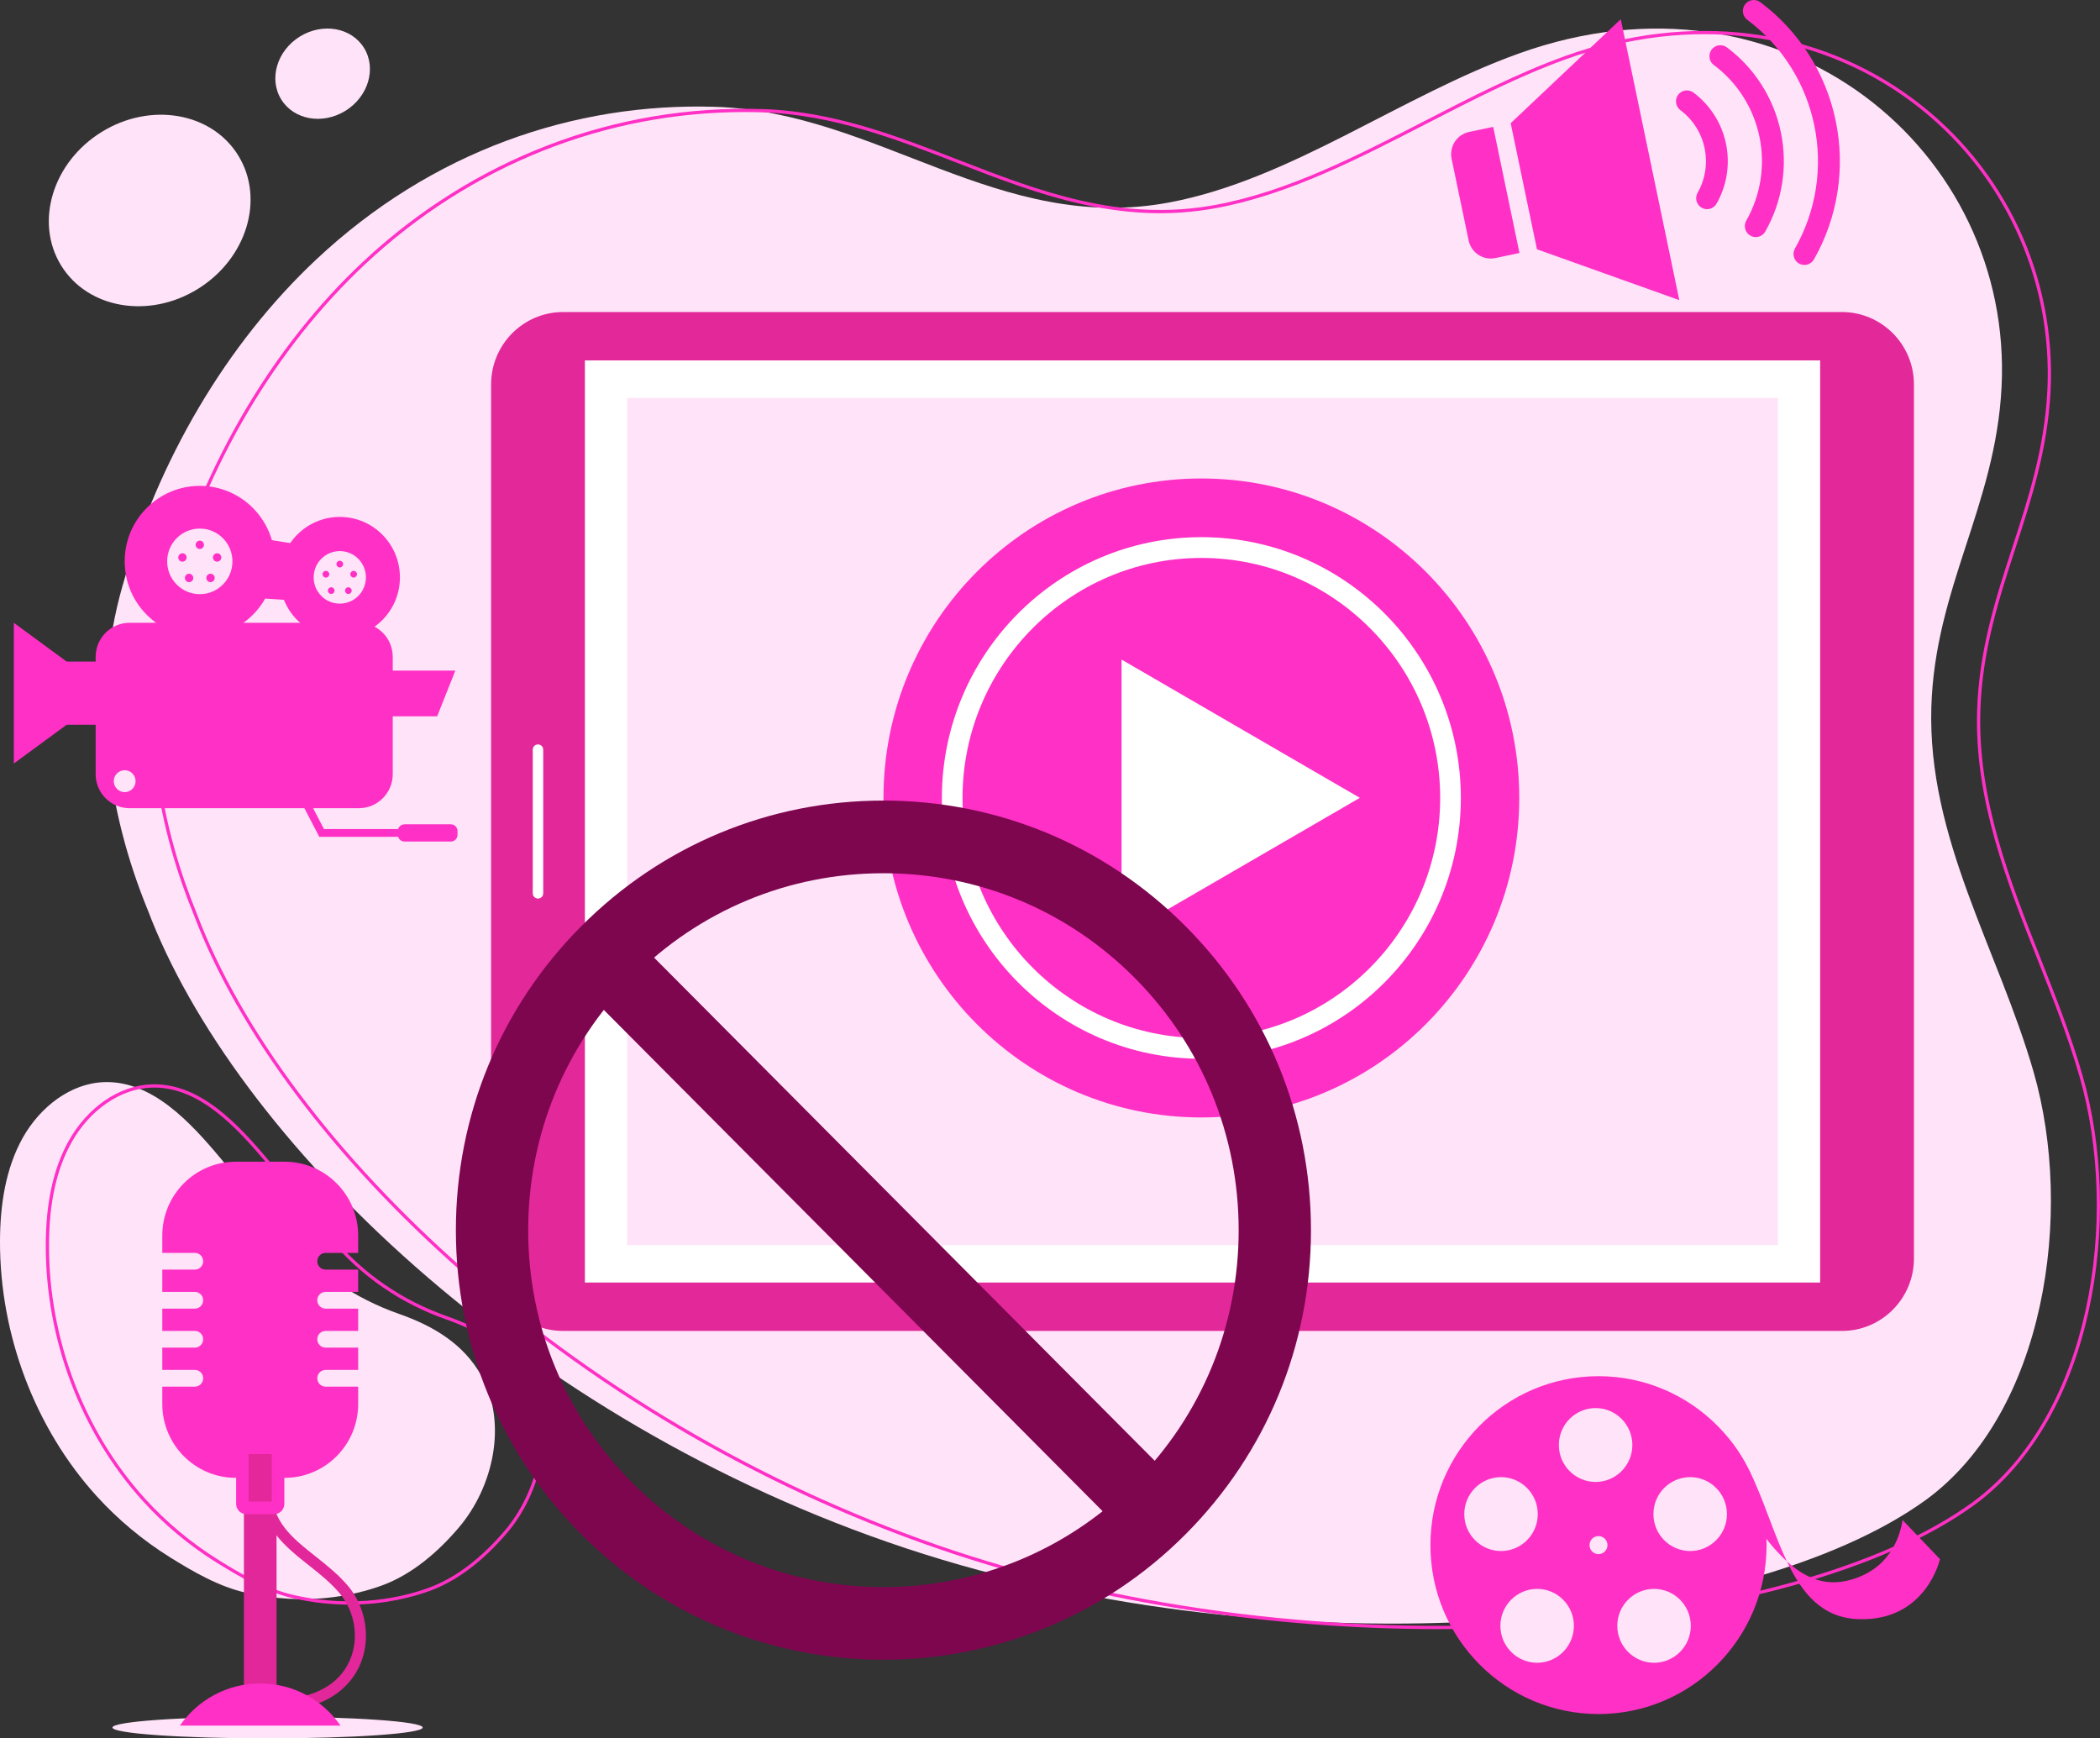 <svg width="180" height="149" viewBox="0 0 180 149" fill="none" xmlns="http://www.w3.org/2000/svg">
<rect x="0" y="0" width="180" height="149" fill="#333333" stroke="none"/>
<g clip-path="url(#clip0_764_10576)">
<path d="M16.945 24.773C21.145 22.181 22.707 17.066 20.434 13.348C18.162 9.63 12.915 8.717 8.716 11.309C4.517 13.901 2.955 19.017 5.227 22.735C7.5 26.453 12.746 27.366 16.945 24.773Z" fill="#FFE4F9"/>
<path d="M29.601 9.502C31.565 8.289 32.285 5.88 31.21 4.121C30.134 2.361 27.671 1.918 25.707 3.13C23.743 4.342 23.023 6.752 24.098 8.511C25.173 10.27 27.637 10.714 29.601 9.502Z" fill="#FFE4F9"/>
<path d="M165.08 128.557C175.327 121.06 177.787 103.951 174.308 91.878C171.295 81.421 165.203 71.861 165.544 60.596C165.852 50.381 171.042 43.356 171.561 33.201C172.594 12.996 153.004 -3.61 130.175 4.59C120.028 8.235 110.642 15.395 100.232 17.352C85.632 20.098 75.216 9.602 61.306 9.157C49.169 8.77 36.987 12.982 27.129 22.221C19.377 29.487 13.551 39.466 10.481 50.285C7.803 59.726 9.17 69.456 12.659 77.985L165.078 128.558L165.08 128.557Z" fill="#FFE4F9"/>
<path d="M59.45 71.794L12.66 77.984C20.021 97.468 44.814 121.811 77.646 132.704C110.478 143.598 149.722 139.698 165.079 128.556L164.475 115.722L59.45 71.793V71.794Z" fill="#FFE4F9"/>
<path d="M8.259 128.207C3.004 122.406 -0.021 114.409 0 106.377C0.008 103.313 0.471 100.167 1.946 97.529C3.421 94.891 6.048 92.839 8.944 92.751C13.02 92.627 16.275 96.13 18.972 99.362C20.773 101.52 22.573 103.676 24.373 105.834C27.017 109.002 30.44 111.303 34.234 112.63C37.134 113.645 39.755 115.199 41.264 117.927C43.507 121.979 42.296 127.44 39.327 130.931C37.532 133.042 35.311 134.947 32.756 135.887C30.316 136.784 26.135 137.666 21.089 136.519C18.765 135.991 16.628 134.76 14.58 133.484C12.261 132.038 10.123 130.264 8.26 128.208L8.259 128.207Z" fill="#FFE4F9"/>
<path d="M123.35 139.637C108.954 139.637 94.425 137.403 81.665 133.169C66.286 128.066 51.731 119.71 39.573 109.003C28.551 99.297 20.39 88.417 16.593 78.367C13.883 71.741 11.303 61.54 14.412 50.579C17.524 39.61 23.45 29.62 31.097 22.451C40.542 13.599 52.712 8.939 65.373 9.349C71.437 9.542 76.903 11.664 82.19 13.716C89.002 16.359 96.047 19.093 104.269 17.547C110.438 16.387 116.36 13.335 122.087 10.384C126.011 8.362 130.068 6.271 134.19 4.79C144.86 0.957 155.742 2.319 164.049 8.528C171.884 14.384 176.263 23.734 175.762 33.539C175.506 38.536 174.105 42.836 172.751 46.996C171.35 51.296 169.901 55.743 169.744 60.932C169.516 68.498 172.254 75.43 174.903 82.135C176.189 85.39 177.519 88.758 178.503 92.17C182.017 104.366 179.506 121.477 169.223 129.001C161.544 134.572 147.973 138.348 131.987 139.364C129.123 139.546 126.239 139.636 123.349 139.636L123.35 139.637ZM63.855 9.604C51.815 9.604 40.302 14.206 31.287 22.655C23.676 29.79 17.777 39.734 14.679 50.656C11.592 61.539 14.156 71.676 16.852 78.264C20.635 88.275 28.768 99.116 39.756 108.793C51.886 119.476 66.409 127.813 81.753 132.904C97.042 137.977 114.875 140.174 131.971 139.086C147.906 138.073 161.425 134.316 169.061 128.775C179.246 121.325 181.724 104.352 178.237 92.248C177.258 88.849 175.93 85.488 174.646 82.238C171.987 75.508 169.238 68.549 169.468 60.924C169.626 55.696 171.08 51.229 172.487 46.909C173.837 42.767 175.232 38.484 175.485 33.525C175.981 23.813 171.645 14.553 163.884 8.752C155.653 2.601 144.866 1.253 134.285 5.053C130.179 6.529 126.131 8.615 122.215 10.632C116.469 13.592 110.53 16.654 104.321 17.822C96.022 19.38 88.939 16.633 82.09 13.977C76.825 11.933 71.381 9.821 65.364 9.628C64.86 9.612 64.357 9.604 63.854 9.604H63.855Z" fill="#FF30C5"/>
<path d="M29.962 137.535C28.488 137.535 26.861 137.383 25.12 136.987C22.718 136.441 20.479 135.124 18.568 133.934C16.209 132.463 14.072 130.679 12.219 128.632C6.926 122.789 3.902 114.798 3.923 106.707C3.933 103.052 4.576 100.137 5.887 97.79C7.512 94.883 10.239 93.026 13.002 92.941C17.135 92.809 20.396 96.314 23.14 99.601L28.542 106.073C31.106 109.145 34.495 111.481 38.342 112.827C41.797 114.037 44.121 115.79 45.448 118.188C47.839 122.51 46.276 128.082 43.495 131.352C41.396 133.821 39.166 135.503 36.866 136.348C35.462 136.865 33.046 137.534 29.962 137.534L29.962 137.535ZM13.217 93.218C13.149 93.218 13.08 93.219 13.011 93.222C10.344 93.303 7.707 95.106 6.129 97.928C4.842 100.231 4.211 103.103 4.202 106.709C4.18 114.73 7.177 122.652 12.424 128.445C14.261 130.472 16.378 132.24 18.715 133.696C20.606 134.875 22.821 136.178 25.181 136.714C30.498 137.923 34.724 136.839 36.77 136.087C39.023 135.258 41.215 133.604 43.283 131.172C46.001 127.975 47.534 122.535 45.205 118.325C43.913 115.99 41.638 114.278 38.251 113.092C34.356 111.729 30.926 109.365 28.329 106.254L22.928 99.782C20.272 96.6 17.118 93.218 13.217 93.218Z" fill="#FF30C5"/>
<path d="M22.934 149.001C30.276 149.001 36.228 148.584 36.228 148.07C36.228 147.556 30.276 147.139 22.934 147.139C15.593 147.139 9.641 147.556 9.641 148.07C9.641 148.584 15.593 149.001 22.934 149.001Z" fill="#FFE4F9"/>
<path d="M146.515 17.91C146.29 17.957 146.056 17.92 145.858 17.805C145.625 17.671 145.46 17.444 145.405 17.18C145.359 16.955 145.396 16.72 145.51 16.52C146.168 15.364 146.38 14.008 146.108 12.701C145.835 11.395 145.099 10.238 144.035 9.445C143.619 9.136 143.532 8.544 143.839 8.127C143.976 7.942 144.176 7.814 144.4 7.767C144.663 7.712 144.936 7.772 145.151 7.932C146.584 9.001 147.575 10.557 147.942 12.315C148.308 14.073 148.022 15.899 147.136 17.455C147.002 17.689 146.776 17.855 146.514 17.91H146.515Z" fill="#FF30C5"/>
<path d="M150.686 20.3C150.461 20.347 150.228 20.311 150.029 20.196C149.58 19.939 149.424 19.362 149.68 18.911C150.92 16.729 151.32 14.173 150.808 11.712C150.295 9.252 148.907 7.072 146.9 5.573C146.717 5.436 146.589 5.236 146.542 5.011C146.487 4.746 146.547 4.471 146.707 4.255C146.844 4.07 147.043 3.942 147.267 3.895C147.529 3.84 147.804 3.9 148.019 4.061C150.394 5.833 152.036 8.414 152.644 11.326C153.251 14.239 152.777 17.264 151.309 19.847C151.177 20.08 150.95 20.246 150.687 20.301L150.686 20.3Z" fill="#FF30C5"/>
<path d="M154.858 22.691C154.634 22.738 154.401 22.702 154.201 22.588C153.984 22.462 153.828 22.26 153.761 22.018C153.695 21.774 153.727 21.521 153.852 21.302C155.673 18.099 156.262 14.341 155.507 10.722C154.753 7.103 152.714 3.898 149.766 1.699C149.582 1.561 149.455 1.362 149.407 1.136C149.352 0.873 149.412 0.597 149.572 0.381C149.709 0.195 149.908 0.067 150.132 0.02C150.394 -0.035 150.668 0.026 150.884 0.186C154.2 2.66 156.494 6.265 157.343 10.336C158.191 14.407 157.53 18.634 155.48 22.238C155.348 22.471 155.121 22.637 154.858 22.692V22.691Z" fill="#FF30C5"/>
<path d="M130.241 21.684L128.178 22.118C127.13 22.339 126.102 21.664 125.883 20.61L124.424 13.614C124.205 12.561 124.877 11.528 125.925 11.308L127.988 10.873L130.241 21.685V21.684Z" fill="#FF30C5"/>
<path d="M143.942 25.726L131.74 21.368L129.487 10.558L138.923 1.643L143.942 25.726Z" fill="#FF30C5"/>
<path d="M24.055 146.578L24.033 145.62C26.941 145.551 29.047 144.391 29.963 142.355C30.798 140.502 30.46 138.18 29.123 136.578C28.358 135.661 27.394 134.897 26.462 134.159C24.425 132.544 22.319 130.874 22.319 127.604H23.273C23.273 130.41 25.024 131.798 27.053 133.407C28.023 134.176 29.026 134.971 29.855 135.963C31.421 137.841 31.814 140.569 30.832 142.751C30.209 144.136 28.5 146.475 24.055 146.579V146.578Z" fill="#E12799"/>
<path d="M23.705 125.148H20.906V146.967H23.705V125.148Z" fill="#E12799"/>
<path d="M29.189 147.907C27.672 145.723 25.157 144.291 22.305 144.291C19.453 144.291 16.937 145.723 15.42 147.907H29.188H29.189Z" fill="#FF30C5"/>
<path d="M27.908 118.852C27.515 118.852 27.195 118.531 27.195 118.136C27.195 117.741 27.515 117.42 27.908 117.42H30.701V115.509H27.908C27.515 115.509 27.195 115.187 27.195 114.792C27.195 114.397 27.515 114.076 27.908 114.076H30.701V112.165H27.908C27.515 112.165 27.195 111.844 27.195 111.449C27.195 111.054 27.515 110.732 27.908 110.732H30.701V108.821H27.908C27.515 108.821 27.195 108.5 27.195 108.105C27.195 107.71 27.515 107.389 27.908 107.389H30.701V105.904C30.701 102.407 27.88 99.572 24.4 99.572H20.211C16.731 99.572 13.91 102.407 13.91 105.904V107.389H16.702C17.095 107.389 17.415 107.71 17.415 108.105C17.415 108.5 17.095 108.821 16.702 108.821H13.91V110.732H16.702C17.095 110.732 17.415 111.054 17.415 111.449C17.415 111.844 17.095 112.165 16.702 112.165H13.91V114.076H16.702C17.095 114.076 17.415 114.397 17.415 114.792C17.415 115.187 17.095 115.509 16.702 115.509H13.91V117.42H16.702C17.095 117.42 17.415 117.741 17.415 118.136C17.415 118.531 17.095 118.852 16.702 118.852H13.91V120.336C13.91 123.834 16.731 126.669 20.211 126.669H24.4C27.88 126.669 30.701 123.834 30.701 120.336V118.852H27.908Z" fill="#FF30C5"/>
<path d="M23.497 123.557H21.113C20.631 123.557 20.24 123.95 20.24 124.435V128.902C20.24 129.387 20.631 129.78 21.113 129.78H23.497C23.98 129.78 24.371 129.387 24.371 128.902V124.435C24.371 123.95 23.98 123.557 23.497 123.557Z" fill="#FF30C5"/>
<path d="M23.301 124.631H21.31V128.705H23.301V124.631Z" fill="#E4289B"/>
<path d="M17.125 45.305L29.125 47.236V51.738L17.125 50.928V45.305Z" fill="#FF30C5"/>
<path d="M17.126 54.587C20.682 54.587 23.564 51.69 23.564 48.116C23.564 44.542 20.682 41.645 17.126 41.645C13.57 41.645 10.687 44.542 10.687 48.116C10.687 51.69 13.57 54.587 17.126 54.587Z" fill="#FF30C5"/>
<path d="M17.126 50.927C18.671 50.927 19.923 49.669 19.923 48.116C19.923 46.563 18.671 45.305 17.126 45.305C15.581 45.305 14.329 46.563 14.329 48.116C14.329 49.669 15.581 50.927 17.126 50.927Z" fill="#FFE4F9"/>
<path d="M17.126 47.057C17.324 47.057 17.484 46.896 17.484 46.697C17.484 46.498 17.324 46.336 17.126 46.336C16.928 46.336 16.767 46.498 16.767 46.697C16.767 46.896 16.928 47.057 17.126 47.057Z" fill="#FF30C5"/>
<path d="M18.611 48.142C18.809 48.142 18.97 47.98 18.97 47.781C18.97 47.582 18.809 47.421 18.611 47.421C18.413 47.421 18.252 47.582 18.252 47.781C18.252 47.98 18.413 48.142 18.611 48.142Z" fill="#FF30C5"/>
<path d="M18.044 49.897C18.242 49.897 18.403 49.735 18.403 49.536C18.403 49.337 18.242 49.176 18.044 49.176C17.846 49.176 17.686 49.337 17.686 49.536C17.686 49.735 17.846 49.897 18.044 49.897Z" fill="#FF30C5"/>
<path d="M16.208 49.897C16.406 49.897 16.566 49.735 16.566 49.536C16.566 49.337 16.406 49.176 16.208 49.176C16.01 49.176 15.849 49.337 15.849 49.536C15.849 49.735 16.01 49.897 16.208 49.897Z" fill="#FF30C5"/>
<path d="M15.64 48.142C15.838 48.142 15.998 47.98 15.998 47.781C15.998 47.582 15.838 47.421 15.64 47.421C15.442 47.421 15.281 47.582 15.281 47.781C15.281 47.98 15.442 48.142 15.64 48.142Z" fill="#FF30C5"/>
<path d="M29.125 54.668C31.972 54.668 34.28 52.349 34.28 49.487C34.28 46.626 31.972 44.306 29.125 44.306C26.278 44.306 23.97 46.626 23.97 49.487C23.97 52.349 26.278 54.668 29.125 54.668Z" fill="#FF30C5"/>
<path d="M29.125 51.738C30.362 51.738 31.365 50.731 31.365 49.487C31.365 48.244 30.362 47.236 29.125 47.236C27.888 47.236 26.885 48.244 26.885 49.487C26.885 50.731 27.888 51.738 29.125 51.738Z" fill="#FFE4F9"/>
<path d="M29.125 48.639C29.284 48.639 29.412 48.51 29.412 48.35C29.412 48.191 29.284 48.062 29.125 48.062C28.966 48.062 28.838 48.191 28.838 48.35C28.838 48.51 28.966 48.639 29.125 48.639Z" fill="#FF30C5"/>
<path d="M30.314 49.507C30.472 49.507 30.601 49.378 30.601 49.218C30.601 49.059 30.472 48.93 30.314 48.93C30.155 48.93 30.027 49.059 30.027 49.218C30.027 49.378 30.155 49.507 30.314 49.507Z" fill="#FF30C5"/>
<path d="M29.86 50.912C30.018 50.912 30.147 50.783 30.147 50.623C30.147 50.464 30.018 50.335 29.86 50.335C29.701 50.335 29.573 50.464 29.573 50.623C29.573 50.783 29.701 50.912 29.86 50.912Z" fill="#FF30C5"/>
<path d="M28.389 50.912C28.548 50.912 28.676 50.783 28.676 50.623C28.676 50.464 28.548 50.335 28.389 50.335C28.231 50.335 28.102 50.464 28.102 50.623C28.102 50.783 28.231 50.912 28.389 50.912Z" fill="#FF30C5"/>
<path d="M27.936 49.507C28.094 49.507 28.223 49.378 28.223 49.218C28.223 49.059 28.094 48.93 27.936 48.93C27.777 48.93 27.648 49.059 27.648 49.218C27.648 49.378 27.777 49.507 27.936 49.507Z" fill="#FF30C5"/>
<path d="M35.313 71.725H27.366L23.539 64.375L24.127 64.066L27.768 71.059H35.313V71.725Z" fill="#FF30C5"/>
<path d="M34.672 70.653H38.644C38.96 70.653 39.216 70.91 39.216 71.227V71.558C39.216 71.874 38.96 72.132 38.644 72.132H34.672C34.357 72.132 34.101 71.874 34.101 71.558V71.227C34.101 70.91 34.357 70.653 34.672 70.653Z" fill="#FF30C5"/>
<path d="M5.053 62.12H8.447V56.705H5.053V62.12Z" fill="#FF30C5"/>
<path d="M1.185 53.381L5.712 56.706V62.12L1.185 65.444V53.381Z" fill="#FF30C5"/>
<path d="M37.471 61.398H31.702V57.482H39.028L37.471 61.398Z" fill="#FF30C5"/>
<path d="M11.103 53.381H30.76C32.363 53.381 33.664 54.69 33.664 56.3V66.355C33.664 67.966 32.362 69.273 30.76 69.273H11.103C9.5 69.273 8.199 67.965 8.199 66.355V56.3C8.199 54.689 9.501 53.381 11.103 53.381Z" fill="#FF30C5"/>
<path d="M10.687 67.895C11.203 67.895 11.621 67.475 11.621 66.956C11.621 66.437 11.203 66.017 10.687 66.017C10.171 66.017 9.752 66.437 9.752 66.956C9.752 67.475 10.171 67.895 10.687 67.895Z" fill="#FFE4F9"/>
<path d="M137.014 146.914C144.971 146.914 151.422 140.431 151.422 132.435C151.422 124.438 144.971 117.956 137.014 117.956C129.058 117.956 122.607 124.438 122.607 132.435C122.607 140.431 129.058 146.914 137.014 146.914Z" fill="#FF30C5"/>
<path d="M137.014 133.208C137.439 133.208 137.784 132.862 137.784 132.435C137.784 132.008 137.439 131.662 137.014 131.662C136.59 131.662 136.245 132.008 136.245 132.435C136.245 132.862 136.59 133.208 137.014 133.208Z" fill="#FFE4F9"/>
<path d="M139.916 123.855C139.916 122.109 138.503 120.689 136.767 120.689C135.03 120.689 133.616 122.109 133.616 123.855C133.616 125.601 135.029 127.021 136.767 127.021C138.504 127.021 139.916 125.601 139.916 123.855Z" fill="#FFE4F9"/>
<path d="M144.873 126.609C143.135 126.609 141.722 128.03 141.722 129.776C141.722 131.522 143.135 132.942 144.873 132.942C146.61 132.942 148.023 131.522 148.023 129.776C148.023 128.03 146.61 126.609 144.873 126.609Z" fill="#FFE4F9"/>
<path d="M141.776 136.187C140.039 136.187 138.625 137.607 138.625 139.353C138.625 141.099 140.039 142.519 141.776 142.519C143.513 142.519 144.926 141.099 144.926 139.353C144.926 137.607 143.513 136.187 141.776 136.187Z" fill="#FFE4F9"/>
<path d="M131.755 136.187C130.018 136.187 128.605 137.607 128.605 139.353C128.605 141.099 130.019 142.519 131.755 142.519C133.491 142.519 134.905 141.099 134.905 139.353C134.905 137.607 133.492 136.187 131.755 136.187Z" fill="#FFE4F9"/>
<path d="M131.809 129.776C131.809 128.03 130.396 126.609 128.659 126.609C126.923 126.609 125.509 128.03 125.509 129.776C125.509 131.522 126.922 132.942 128.659 132.942C130.397 132.942 131.809 131.522 131.809 129.776Z" fill="#FFE4F9"/>
<path d="M158.51 135.44C156.404 135.994 154.697 135.225 153.157 133.821C154.475 136.581 156.189 138.693 159.334 138.784C165.11 138.952 166.283 133.638 166.283 133.638L163.08 130.289C162.799 131.996 161.819 134.567 158.51 135.44Z" fill="#FF30C5"/>
<path d="M146.053 121.44L142.098 122.223C146.833 123.662 149.525 130.513 153.157 133.821C151.129 129.573 150.182 124.04 146.053 121.439V121.44Z" fill="#FF30C5"/>
<path d="M42.093 107.866V32.957C42.093 29.526 44.86 26.744 48.275 26.744H157.871C161.285 26.744 164.053 29.524 164.053 32.956V107.866C164.053 111.297 161.285 114.079 157.871 114.079H48.275C44.861 114.079 42.093 111.298 42.093 107.866Z" fill="#E3289A"/>
<path d="M50.134 109.928V30.895H50.135L156.012 30.894V109.928H50.134Z" fill="white"/>
<path d="M46.114 63.807C45.865 63.807 45.665 64.009 45.665 64.258V76.565C45.665 76.814 45.865 77.016 46.114 77.016C46.362 77.016 46.562 76.813 46.562 76.565V64.258C46.562 64.008 46.362 63.807 46.114 63.807Z" fill="white"/>
<path d="M152.395 106.719V34.104L53.751 34.104V106.719H152.395Z" fill="#FFE4F9"/>
<path d="M102.974 95.78C118.023 95.78 130.222 83.52 130.222 68.396C130.222 53.272 118.023 41.011 102.974 41.011C87.925 41.011 75.726 53.272 75.726 68.396C75.726 83.52 87.925 95.78 102.974 95.78Z" fill="#FF30C5"/>
<path d="M102.974 90.748C90.709 90.748 80.732 80.721 80.732 68.395C80.732 56.069 90.71 46.041 102.974 46.041C115.237 46.041 125.215 56.069 125.215 68.395C125.215 80.721 115.237 90.748 102.974 90.748ZM102.974 47.823C91.686 47.823 82.503 57.052 82.503 68.396C82.503 79.74 91.686 88.968 102.974 88.968C114.261 88.968 123.444 79.74 123.444 68.396C123.444 57.052 114.261 47.823 102.974 47.823Z" fill="white"/>
<path d="M116.557 68.385L96.133 56.534V80.235L116.557 68.385Z" fill="white"/>
<path d="M75.722 142.261C66.336 142.262 56.954 138.672 49.809 131.491C42.887 124.535 39.075 115.286 39.075 105.448C39.075 95.611 42.887 86.362 49.809 79.405C56.73 72.449 65.933 68.618 75.722 68.618C85.511 68.618 94.714 72.449 101.636 79.405C108.558 86.362 112.369 95.611 112.369 105.448C112.369 115.286 108.558 124.535 101.636 131.491C94.492 138.671 85.105 142.261 75.722 142.261ZM75.722 74.847C67.589 74.847 59.943 78.03 54.192 83.809C48.44 89.589 45.273 97.273 45.273 105.447C45.273 113.622 48.44 121.306 54.192 127.085C66.064 139.017 85.381 139.017 97.252 127.085C103.004 121.306 106.171 113.622 106.171 105.447C106.171 97.273 103.004 89.589 97.252 83.809C91.502 78.029 83.856 74.847 75.722 74.847Z" fill="#7D064F"/>
<path d="M53.402 79.404L49.018 83.81L96.462 131.491L100.845 127.085L53.402 79.404Z" fill="#7D064F"/>
</g>
<defs>
<clipPath id="clip0_764_10576">
<rect width="180" height="149" fill="white"/>
</clipPath>
</defs>
</svg>
